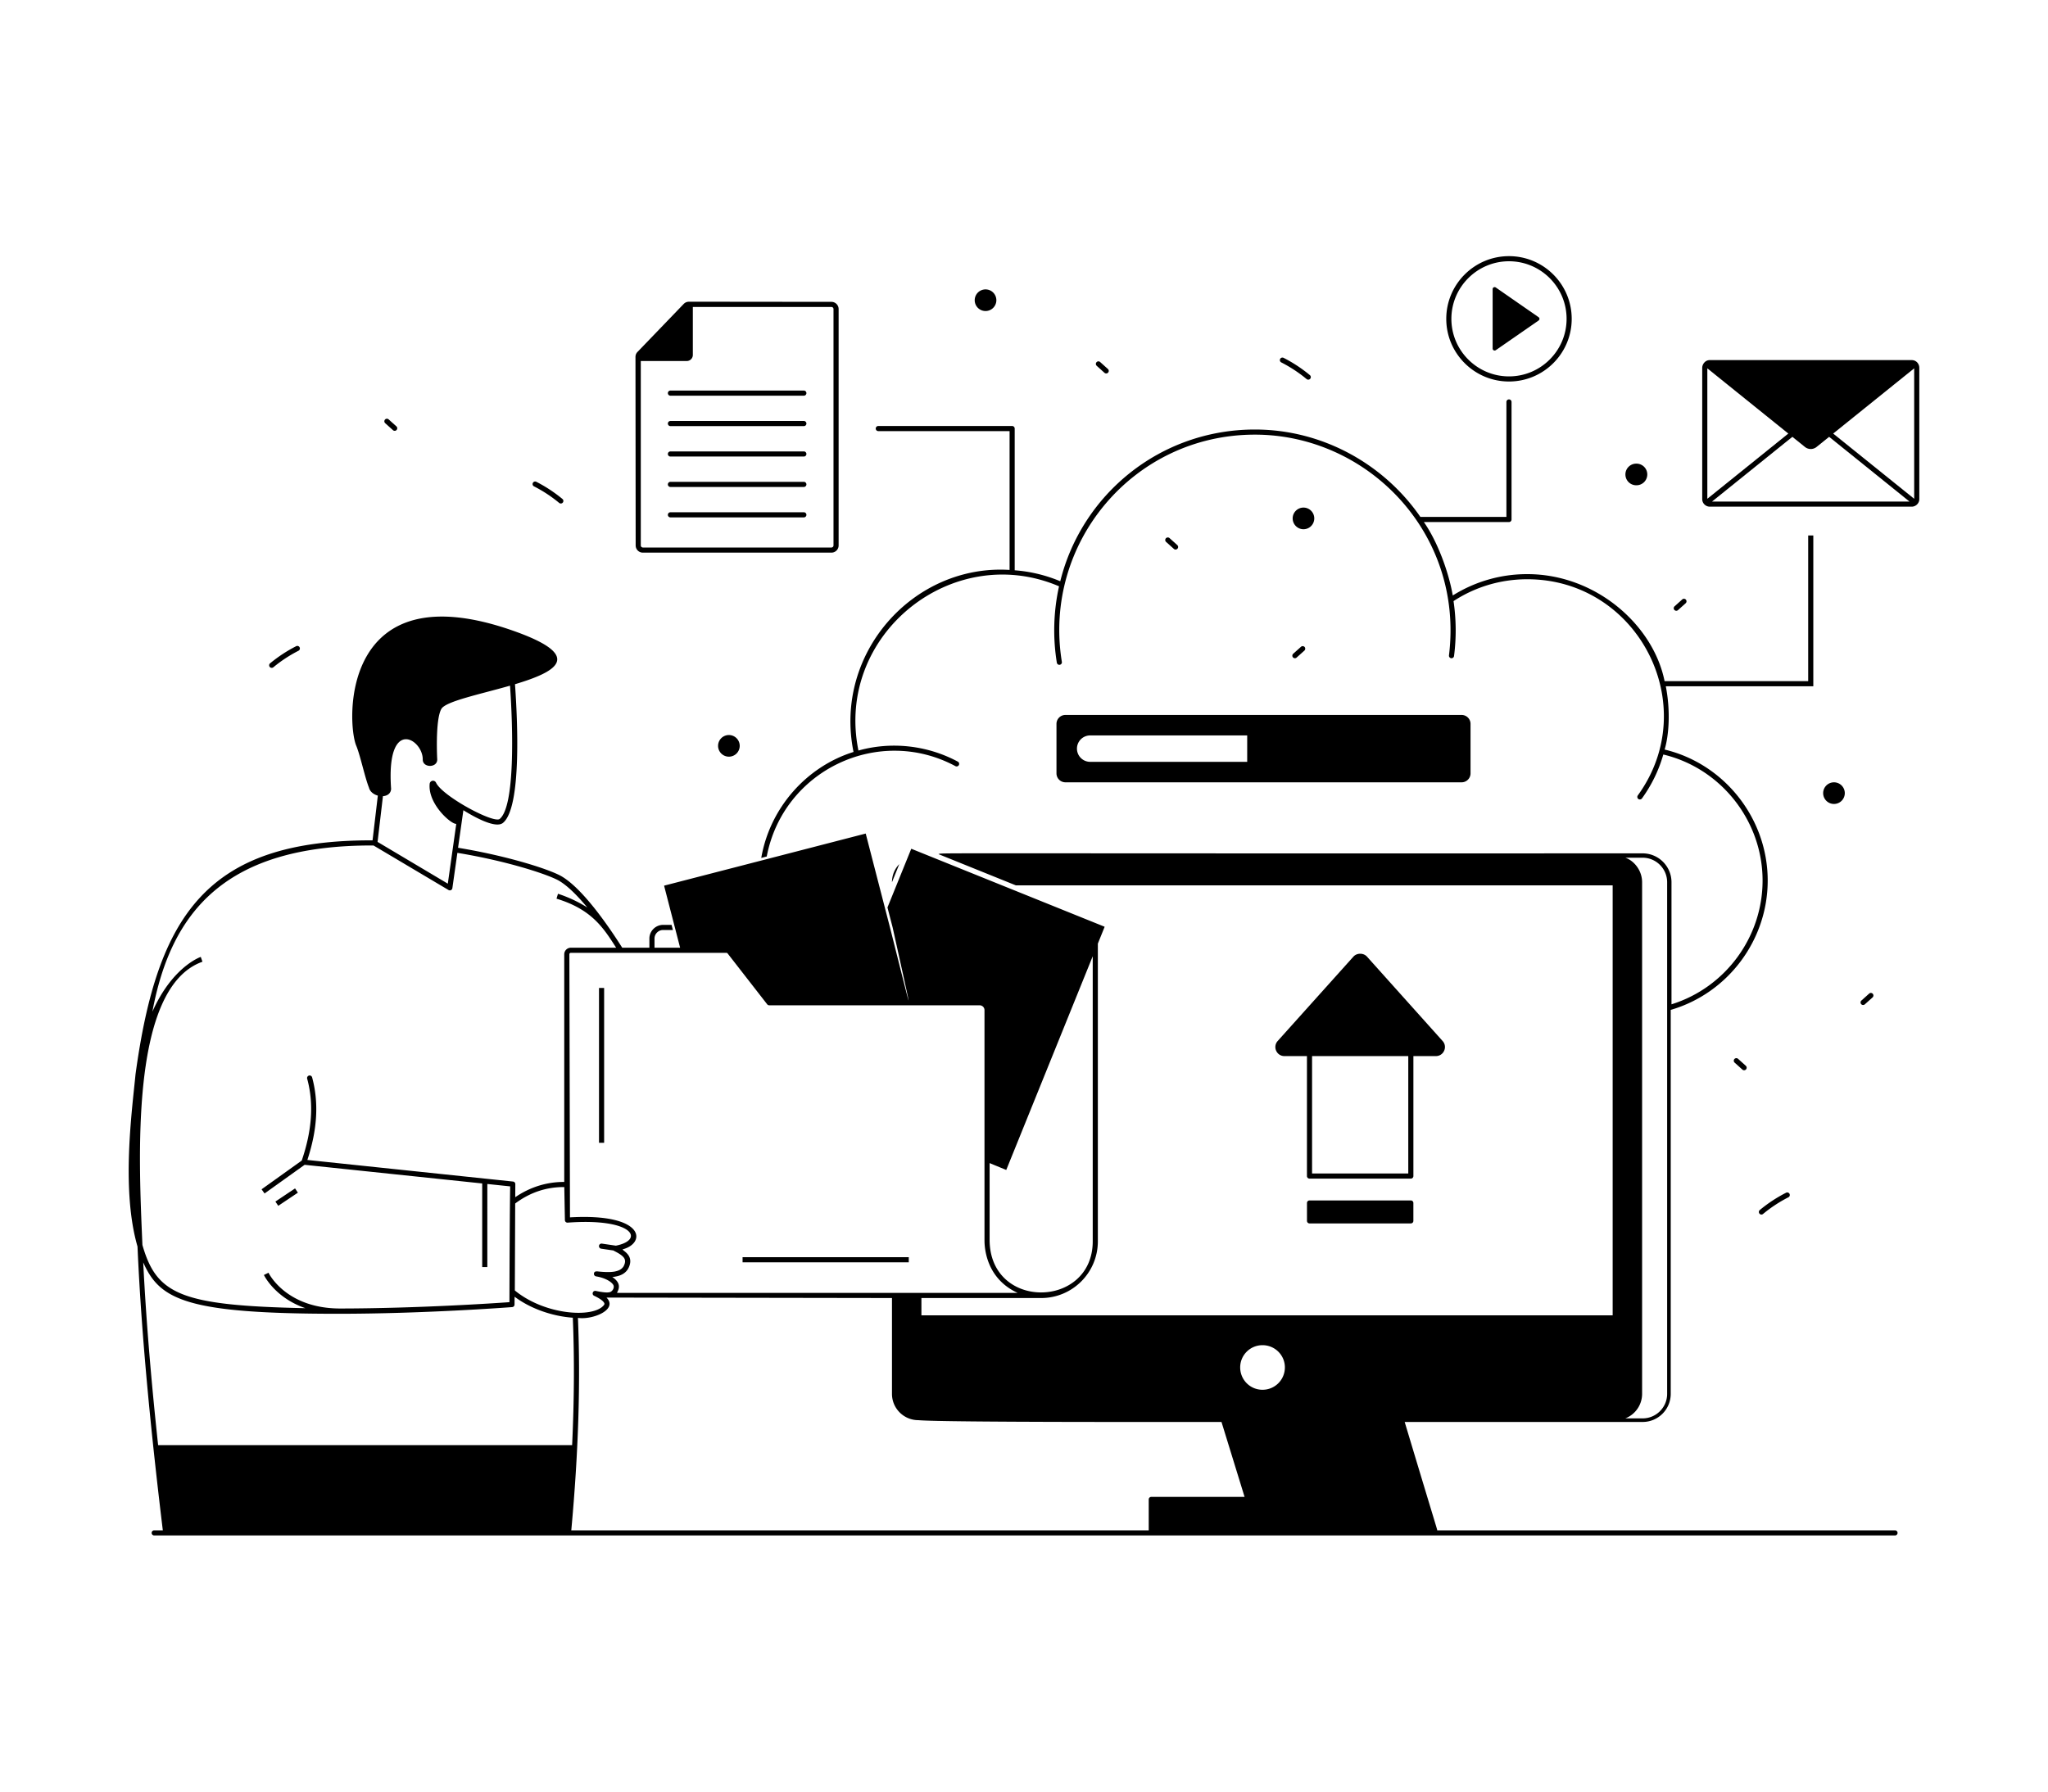 <svg xmlns="http://www.w3.org/2000/svg" enable-background="new 0 0 400 350" viewBox="0 0 400 350"><path d="M370.118 298.96h-89.42c-.002-.26.33 1.056-6.347-21.17h46.473c3.03 0 5.49-2.46 5.49-5.49v-75.01c11.16-3.25 18.94-13.61 18.94-25.27 0-12.11-8.43-22.79-20.13-25.59.839-2.8 1.169-7.548.23-12.358h28.808v-29.46h-1v28.46h-28.048v-.002c-2.189-10.928-13.383-20.91-26.82-20.91a27.3 27.3 0 0 0-14.55 4.17c-.802-4.583-2.942-10.461-5.64-14.34l-.003-.005h16.621a.5.5 0 0 0 .5-.5v-22.96a.5.5 0 1 0-1 0v22.46H277.42c-7.15-10.347-19.138-17.075-32.326-17.075-18.484 0-33.796 12.642-38.01 29.64a28.49 28.49 0 0 0-8.9-2.14V83.72c0-.27-.23-.5-.5-.5h-26.14c-.28 0-.5.23-.5.5 0 .28.22.5.5.5h25.64v27.12c-18.72-1.171-34.407 16.218-30.48 35.56-9.122 2.85-16.324 10.852-18.02 20.7l1.07-.28c3.22-16.89 21.875-25.691 36.85-17.65a.498.498 0 1 0 .47-.88c-5.948-3.193-12.954-3.97-19.41-2.17-4.602-22.645 18.354-40.985 39.18-32.08a39.664 39.664 0 0 0-.43 14.92c.052.313.382.472.57.41.27-.04.46-.3.41-.57-3.77-23.188 13.977-44.39 37.7-44.39 22.011 0 40.84 19.24 37.91 43.12-.04.27.16.52.43.56h.06c.25 0 .47-.18.5-.44a39.15 39.15 0 0 0-.1-10.72c4.28-2.8 9.25-4.27 14.4-4.27 21.638 0 34.356 24.635 21.59 42.23-.16.23-.11.54.11.7.236.157.538.1.7-.11 1.9-2.63 3.3-5.52 4.17-8.58 11.26 2.68 19.39 12.96 19.39 24.62 0 11.06-7.28 20.91-17.79 24.18v-23.85c0-3.11-2.53-5.64-5.64-5.64-145.179.053-136.338-.134-137.53.15 3.777 1.525 9.285 3.75 15.11 6.1h116.57v84h-135.01v-3.38h23.39c6.095 0 11.07-4.938 11.07-11.08v-58.16l1.31-3.24c.01-.02 0-.04 0-.06-10.603-4.278-12.928-5.214-37.75-15.23.047-.117-.608 1.493-4.65 11.47l1.01 3.9c4.44 20.071 4.007 17.924-.52 0l-1.03-3.98-3.71-14.36c-41.657 10.775-14.218 3.675-39.38 10.18l3.13 12.12h-5v-1.78c0-.93.76-1.68 1.69-1.68h1.9l-.26-1h-1.64c-1.48 0-2.69 1.2-2.69 2.68v1.78h-5.307c-2.593-4.093-7.5-11.25-11.619-13.809-1.983-1.303-10.36-4.059-20.444-5.714l1.04-7.337c2.03 1.27 6.29 3.67 7.74 2.47 3.669-3.02 2.83-20.212 2.34-27.085 7.95-2.377 13.7-5.423-.036-10.331-34.051-12.165-32.86 17.818-30.974 22.332.8 1.917 1.678 6.177 2.492 8.209.193.791.923 1.33 1.729 1.553l-.001.012-1.03 8.73c-32.314-.105-42.045 14.573-46.294 45.7-.686 7.1-2.823 22.582.387 33.648.822 18.839 2.913 38.627 4.944 55.442h-1.683a.5.5 0 1 0 0 1h340a.5.5 0 1 0 0-1zM100.625 235.11c2.9-2.17 6.099-3.23 9.589-3.21l.12 6.46c0 .272.23.513.54.49 12.815-.947 15.103 3.37 9.42 4.5l-2.73-.4a.498.498 0 0 0-.57.42c-.04.27.15.53.42.57l2.39.35h.01c.058.088 1.298.597 1.89 1.24.546.547.438 1.215.07 1.89-.426.638-1.052.857-1.8 1h-.01c-.82.13-1.91.11-3.33-.05-.287 0-.573.031-.63.42-.04.292.179.52.42.56 1.76.28 2.97 1.04 3.34 1.63.334.53-.135 1.317-.67 1.45-.5.13-1.31.05-2.74-.24-.577-.115-.849.693-.31.95 1.68.79 1.96 1.32 2 1.51.02.08.02.17-.11.33-2.052 2.556-11.506 1.957-17.38-2.88.097-23.283.063-15.253.07-16.99zm12.254 22.35h.005c2.917.415 7.893-1.646 5.57-3.97l55.76.09v18.72c0 2.84 2.31 5.14 5.15 5.14 4.989.452 52.633.336 59.21.35l4.509 14.638H224.86c-.28 0-.5.22-.5.5v6.033H111.58c1.397-15.193 1.824-28.78 1.3-41.5zm207.945-89.9c2.64 0 4.79 2.15 4.79 4.79v99.95c0 2.64-2.15 4.79-4.79 4.79h-3.38a5.144 5.144 0 0 0 3.28-4.79v-99.95c0-2.33-1.603-4.23-3.28-4.79h3.38zm-74.24 95.23c2.42 0 4.37 1.95 4.37 4.34 0 2.42-1.95 4.37-4.37 4.37s-4.36-1.95-4.36-4.37c0-2.39 1.94-4.34 4.36-4.34zm-125.31-10.21c-.26 0-.53-.01-.78-.03.76-1.267.368-2.215-.9-3.08 1.477-.129 2.744-.655 3.28-2.02.923-2.282-1.27-3.09-1.27-3.38 4.664-1.21 4.395-7.096-10.28-6.25l-.12-51.39c0-.16.13-.29.29-.29h30.38c.09 0 .17.04.23.11.371.479 6.503 8.362 7.74 9.95.09.12.24.19.39.19h41.1c.52 0 .95.42.95.94v44.86c.03.1-.422 7.229 6.48 10.39h-77.49zm92.15-10.08c0 13.175-20.14 13.559-20.14-.31v-14.97l3.25 1.34 16.89-41.75v55.69zm-138.63-86.96v-.003c.833-.057 1.543-.5 1.594-1.424-1.003-14.228 6.243-9.709 6.18-5.728 0 1.65 2.83 1.65 2.83 0 0 0-.428-7.743.808-9.897.854-1.49 7.527-2.85 13.408-4.538.59 8.43.99 23.56-2.01 26.03-1.162.966-11.208-4.444-12.438-7.076-.265-.569-1.123-.488-1.243.192-.398 3.963 4.205 7.965 5.191 7.85v.005l-1.65 11.68-13.72-8.16 1.05-8.93zm-1.84 9.631 14.65 8.7a.5.5 0 0 0 .75-.36l.978-6.901c10.266 1.688 18.35 4.456 20.038 5.565 1.523.946 3.336 2.693 5.335 5.111-2.767-1.77-5.54-2.625-5.725-2.68l-.288.957c6.947 2.103 9.222 5.793 11.649 9.578h-8.847c-.71 0-1.29.58-1.29 1.29v44.47c-3.4-.02-6.68 1-9.57 2.98h-.001l.016-2.557a.5.5 0 0 0-.447-.5l-40.17-4.218c1.957-5.935 2.26-11.216.93-16.13a.5.5 0 1 0-.965.262c1.31 4.836.958 10.07-1.065 15.99l-7.842 5.612.582.814 7.824-5.599 34.685 3.641v16.333h1V231.3l4.465.469c-.001-.1-.093 3.43-.148 22.618-2.797.2-17.825 1.215-33.049 1.239-10.47-.001-13.866-6.696-14.007-6.986l-.9.436c.114.237 2.236 4.458 8.1 6.487-24.325-.51-29.054-2.664-31.827-12.346-.69-16.49-2.56-50.276 11.728-55.335l-.331-.944c-.303.106-5.61 2.085-9.45 10.703 3.655-19.532 14.22-32.587 43.192-32.47zm-6.93 91.484c16.476 0 32.776-1.21 34.01-1.303a.5.5 0 0 0 .461-.495l.01-1.535c3.36 2.529 7.78 3.859 11.369 4.099h.003c.323 7.78.277 16.107-.134 24.89h-80.86c-1.121-10.412-2.276-22.927-2.91-35.692 3.237 7.336 8.483 10.037 38.052 10.036z"/><path d="M175.644 168.81c-.89.91-1.43 2.16-1.43 3.54l1.43-3.54zM373.391 70.349h-39.457c-.931 0-1.47.858-1.47 1.51v25.65c0 .826.694 1.47 1.47 1.47h39.46c.763 0 1.47-.64 1.47-1.47V71.86c0-.81-.612-1.51-1.473-1.51zm-39.927 1.61 15.817 12.742-15.817 12.739V71.96zm.92 26.02 15.69-12.64 2.451 1.975a1.805 1.805 0 0 0 2.275 0l2.452-1.975h.002l15.69 12.64h-38.56zm23.66-13.279 15.82-12.742V97.44l-15.82-12.74zM124.154 106.55c0 .78.62 1.41 1.4 1.41h36.84c.77 0 1.4-.63 1.4-1.41V60.38c0-.78-.63-1.41-1.4-1.41l-27.605-.029c-.1.016-.738-.1-1.254.436l-9.003 9.354c-.53.53-.395 1.13-.415 1.265l.037 36.554zm38.64-46.17v46.17c0 .22-.18.41-.4.41h-36.84a.41.41 0 0 1-.4-.41V70.528h8.976c.66 0 1.19-.532 1.19-1.191V59.97h27.074c.22 0 .4.18.4.41z"/><path d="M130.943 76.3a.5.5 0 1 0 0 1h26.06a.5.5 0 1 0 0-1h-26.06zM157.004 82.244h-26.061a.5.5 0 1 0 0 1h26.06a.5.5 0 1 0 0-1zM157.004 88.188h-26.061a.5.5 0 1 0 0 1h26.06a.5.5 0 1 0 0-1zM157.004 94.131h-26.061a.5.5 0 1 0 0 1h26.06a.5.5 0 1 0 0-1zM157.004 100.075h-26.061a.5.5 0 1 0 0 1h26.06a.5.5 0 1 0 0-1zM294.724 74.53c6.76 0 12.25-5.49 12.25-12.24 0-6.76-5.49-12.25-12.25-12.25s-12.25 5.49-12.25 12.25c0 6.75 5.49 12.24 12.25 12.24zm0-23.49c6.21 0 11.25 5.04 11.25 11.25 0 6.2-5.04 11.24-11.25 11.24-6.2 0-11.25-5.04-11.25-11.24 0-6.21 5.05-11.25 11.25-11.25z"/><path d="m292.141 68.411 8.375-5.805a.392.392 0 0 0 0-.634l-8.375-5.812a.389.389 0 0 0-.611.317v11.617c0 .309.343.496.611.317zM276.054 206.315h4.395c.7 0 1.32-.4 1.61-1.05.29-.64.18-1.37-.3-1.9l-14.78-16.49c-.67-.74-1.96-.74-2.63 0l-14.8 16.49a1.75 1.75 0 0 0-.3 1.9c.29.65.91 1.05 1.61 1.05h4.405v23.435c0 .28.23.5.5.5h19.79c.27 0 .5-.22.5-.5v-23.435zm-19.79 22.935v-22.935h18.79v22.935h-18.79zM275.55 234.514h-19.78c-.28 0-.5.22-.5.5v3.49c0 .28.22.5.5.5h19.78c.28 0 .5-.22.5-.5v-3.49c0-.28-.22-.5-.5-.5zM206.344 141.42v9.66c0 .97.78 1.75 1.75 1.75h77.37c.97 0 1.75-.78 1.75-1.75v-9.66c0-.97-.78-1.75-1.75-1.75h-77.37c-.97 0-1.75.78-1.75 1.75zm6.58 2.25h30.67v5.16h-30.67a2.579 2.579 0 1 1 0-5.16zM53.79 234.734l3.836-2.57.557.832-3.836 2.57zM116.994 193h1v30.25h-1zM145.034 245.6v1h32.46v-1h-32.46zM76.748 84.031a.5.5 0 1 0 .668-.744l-1.518-1.362a.5.5 0 0 0-.668.744l1.518 1.362zM140.25 145.706a2.113 2.113 0 1 0 4.226.003 2.113 2.113 0 0 0-4.226-.003zM250.248 70.799a26.785 26.785 0 0 1 4.937 3.244.5.5 0 1 0 .637-.77 27.805 27.805 0 0 0-5.12-3.366.5.5 0 0 0-.454.892zM215.714 72.824a.5.5 0 1 0 .668-.744l-1.517-1.363a.5.5 0 0 0-.668.744l1.517 1.363zM192.486 60.762a2.113 2.113 0 1 0 .003-4.227 2.113 2.113 0 0 0-.003 4.227zM53.376 130.367a26.798 26.798 0 0 1 4.936-3.245.5.5 0 0 0-.453-.891 27.826 27.826 0 0 0-5.12 3.366.5.5 0 0 0 .637.77zM104.282 95.006a26.76 26.76 0 0 1 4.936 3.245.5.5 0 0 0 .638-.77 27.779 27.779 0 0 0-5.121-3.366.5.5 0 0 0-.453.891zM364.218 196.212l1.518-1.362a.5.5 0 0 0-.668-.745l-1.518 1.363a.5.5 0 0 0 .668.744zM360.312 154.944a2.113 2.113 0 1 0-4.226.003 2.113 2.113 0 0 0 4.226-.003zM348.844 233.008a27.855 27.855 0 0 0-5.12 3.366.5.5 0 1 0 .637.77 26.835 26.835 0 0 1 4.936-3.244.5.5 0 1 0-.453-.892zM338.757 206.885a.5.5 0 0 0 .038.706l1.517 1.363a.5.5 0 1 0 .668-.745l-1.517-1.362a.502.502 0 0 0-.706.038zM327.729 119.195l1.516-1.362a.5.5 0 0 0-.667-.744l-1.517 1.362a.5.5 0 0 0 .668.744zM319.578 94.8a2.113 2.113 0 1 0-.003-4.225 2.113 2.113 0 0 0 .003 4.226zM252.534 128.42c.198.218.529.22.71.04l1.52-1.36c.2-.18.22-.5.04-.71-.19-.2-.5-.22-.71-.03l-1.52 1.36c-.2.18-.22.5-.04.7zM254.584 103.39c1.17 0 2.11-.95 2.11-2.12 0-1.16-.94-2.11-2.11-2.11-1.16 0-2.11.95-2.11 2.11 0 1.17.95 2.12 2.11 2.12zM229.974 107.19c.19-.2.17-.52-.03-.7l-1.52-1.37a.514.514 0 0 0-.71.04c-.18.21-.17.52.04.71l1.52 1.36c.17.17.49.19.7-.04z"/></svg>